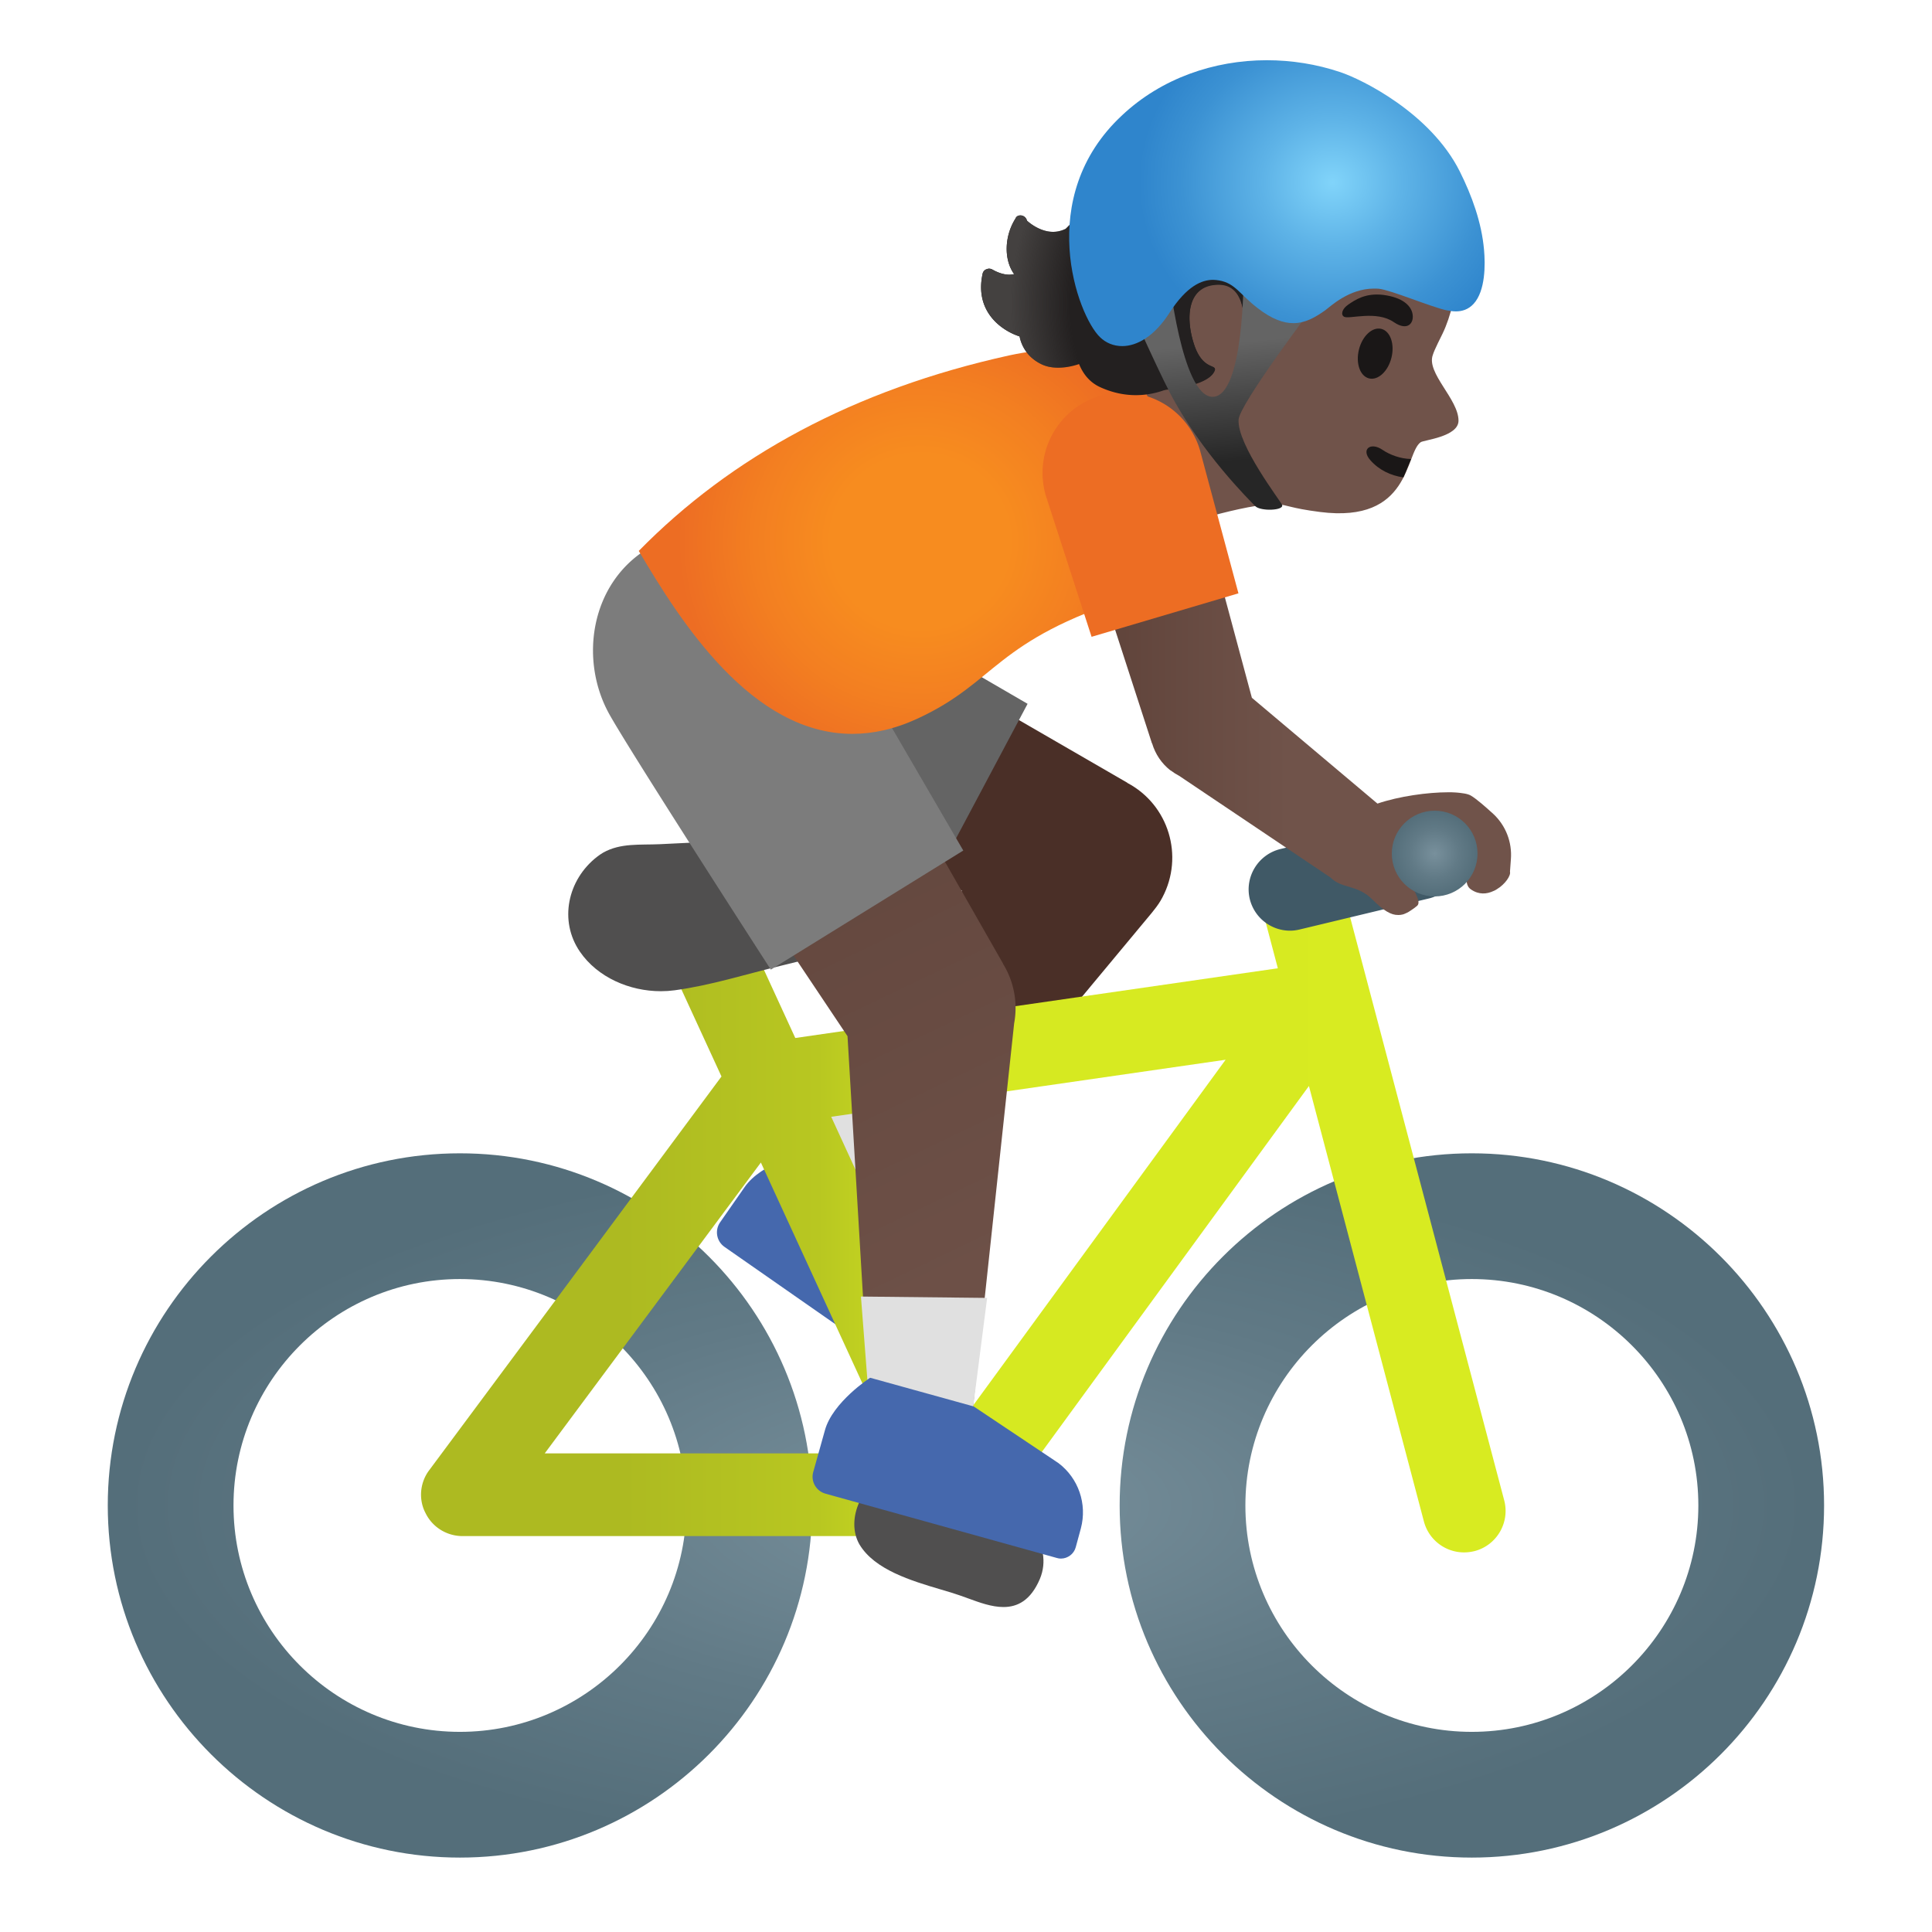 <svg width="128" height="128" xmlns="http://www.w3.org/2000/svg"><defs><radialGradient cx="50%" cy="50%" fx="50%" fy="50%" r="50.004%" gradientTransform="scale(1 1)" id="a"><stop stop-color="#78909C" offset="0%"/><stop stop-color="#617A86" offset="56.2%"/><stop stop-color="#546E7A" offset="100%"/></radialGradient><radialGradient cx="49.999%" cy="50%" fx="49.999%" fy="50%" r="61.695%" gradientTransform="matrix(.699 0 0 1 .15 0)" id="d"><stop stop-color="#F78C1F" offset="36.7%"/><stop stop-color="#F37F21" offset="68%"/><stop stop-color="#ED6D23" offset="100%"/></radialGradient><radialGradient cx="50%" cy="50%" fx="50%" fy="50%" r="50%" id="f"><stop stop-color="#78909C" offset="0%"/><stop stop-color="#617A86" offset="56.2%"/><stop stop-color="#546E7A" offset="100%"/></radialGradient><radialGradient cx="-53.661%" cy="65.558%" fx="-53.661%" fy="65.558%" r="136.113%" gradientTransform="matrix(1 0 0 .719 0 .184)" id="g"><stop stop-color="#444140" stop-opacity="0" offset="78.4%"/><stop stop-color="#444140" offset="100%"/></radialGradient><radialGradient cx="33.84%" cy="42.751%" fx="33.84%" fy="42.751%" r="62.376%" gradientTransform="matrix(.688 0 0 1 .106 0)" id="i"><stop stop-color="#81D4FA" offset="0%"/><stop stop-color="#5EB3E7" offset="36%"/><stop stop-color="#3C92D3" offset="77.5%"/><stop stop-color="#2F85CC" offset="100%"/></radialGradient><linearGradient x1="8.963%" y1="50.041%" x2="98.602%" y2="50.041%" id="b"><stop stop-color="#D8EB21" offset="0%"/><stop stop-color="#D6E921" offset="44.1%"/><stop stop-color="#B8C721" offset="60.6%"/><stop stop-color="#ADBA21" offset="80.4%"/></linearGradient><linearGradient x1="75.23%" y1="-67.662%" x2="16.76%" y2="187.584%" id="c"><stop stop-color="#5C4037" offset="19.5%"/><stop stop-color="#70534A" offset="69.1%"/></linearGradient><linearGradient x1=".043%" y1="50.031%" x2="99.976%" y2="50.031%" id="e"><stop stop-color="#70534A" offset="50%"/><stop stop-color="#5C4037" offset="100%"/></linearGradient><linearGradient x1="48.737%" y1="29.426%" x2="45.249%" y2="79.32%" id="h"><stop stop-color="#646464" offset="0%"/><stop stop-color="#262626" offset="99.5%"/></linearGradient></defs><g transform="matrix(-1 0 0 1 120.85 3.99)" fill="none"><path d="m73.14 76.99-1.63-2.34c-1.1-1.59-3.98-2.28-3.98-2.28l-5.85 4.06-4.06 5.4c-.93 1.39-.92 3.2.03 4.57l.73 1.06c.2.29.52.44.84.44.2 0 .4-.06.58-.18l13.05-9.1c.53-.37.66-1.1.29-1.63Z" fill="#4568AD"/><path d="M44.54 6.36c-3.24-3.37-9.33-5.24-13.7-3.56-4.89 1.88-6.85 6.07-6.6 10.81.09 1.72.49 3.37 1.03 4.49.06.13.56 1.1.65 1.42.45 1.2-1.7 2.93-1.7 4.36 0 1.07 2.31 1.28 2.51 1.43 1.04.75.63 5.39 6.66 4.62 2.03-.26 2.13-.47 2.86-.51 1.9-.12 7.26 1.63 7.26 1.63l2.12-4.44s-1.74-.8-.04-6.17c1.31-4.12 1.03-11.92-1.05-14.08Z" fill="#70534A"/><path d="M27.87 27.64c.83-.12 1.61-.48 2.19-1.14.64-.72-.01-1.23-.8-.69-.48.33-1.2.6-1.9.61l.51 1.22Z" fill="#1A1717"/><ellipse fill="#1A1717" transform="rotate(-13.952 29.74 19.44)" cx="29.74" cy="19.44" rx="1.11" ry="1.69"/><path d="M28.51 17.35c-.93.64-1.39.05-1.23-.61.12-.48.63-1.02 1.91-1.19 1.2-.15 1.89.34 2.32.63.44.29.53.7.28.82-.34.17-2.13-.44-3.28.35Z" fill="#1A1717"/><path d="M45.99 8.17c-.43-.58-.9-1.12-1.44-1.6-.76-.68-1.64-1.21-2.56-1.64-2.44-1.13-5.24-1.5-7.88-.96-2.64.54-5.08 2.02-6.73 4.15-1.27 1.65-2.05 3.91-1.25 5.83.99-.29 1.72-1.15 2.8-1.37 1.4-.3 2.93-.32 4.12-1.11.46-.3.85-.71 1.28-1.05.11-.03.18-.04.18-.04 1.91.55.5 5.03 2.91 6.98a8.9 8.9 0 0 0 1.04.71s-.41-3.16 1.61-3.19c2.1-.03 2.27 2.12 1.67 3.95-.62 1.9-1.69 1.23-1.31 1.86.62 1.03 3.81 1.33 4.81 1.12 1.34-.27 2.2-1.73 3-2.84.93-1.28.85-2.8.71-4.38-.16-1.74-.99-3.35-1.91-4.84-.33-.55-.68-1.08-1.05-1.58Z" fill="#232020"/><path d="m41.43 21.36.76-.78c-.09-.03-.19-.05-.27-.08.27-.3.54-.74.75-1.39.26-.79.75-2.77-.25-4.15-.36-.49-1.05-1.09-2.3-1.09h-.06c-.72.01-1.35.29-1.8.82-.35.4-.55.9-.67 1.4-.44-.63-.63-1.47-.76-2.34l-.92.42c.2 1.18.55 2.38 1.51 3.16a8.9 8.9 0 0 0 1.04.71s-.41-3.16 1.61-3.19h.05c2.05 0 2.22 2.13 1.63 3.95-.62 1.9-1.69 1.23-1.31 1.86.15.3.53.52.99.7Z" fill="#232020"/><path d="m76.42 45.63-6.21-11.67-24.05 13.91v.01c-2.74 1.45-3.77 4.85-2.32 7.59.15.29.33.55.53.8l.04.05c.05.06.1.12.15.19l16.86 20.27 7.08-5.21-11.38-16.55 19.3-9.39Z" fill="#4A2F27"/><path d="M80.37 36.03c-1.4-2.64-4.13-4.16-6.94-4.16-1.25 0-2.51.3-3.69.92v-.01l-16.97 9.86 7.04 13.24 17.31-9.21c3.84-2.04 5.29-6.8 3.25-10.64Z" fill="#646464"/><path fill="#E0E0E0" d="m64.16 65.27-7.64 5.62 4.9 5.89 7.08-5.21z"/><path d="M90.38 72.42c-12.87 0-23.34 10.47-23.34 23.33 0 12.87 10.47 23.33 23.34 23.33 12.86 0 23.33-10.47 23.33-23.33 0-12.87-10.46-23.33-23.33-23.33Zm0 38.33c-8.26 0-15.01-6.73-15.01-15s6.74-15 15.01-15 15 6.73 15 15-6.73 15-15 15ZM23.34 72.42C10.47 72.42 0 82.89 0 95.75c0 12.87 10.47 23.33 23.34 23.33 12.86 0 23.33-10.47 23.33-23.33 0-12.87-10.46-23.33-23.33-23.33Zm0 38.33c-8.26 0-15.01-6.73-15.01-15s6.74-15 15.01-15 15 6.73 15 15-6.73 15-15 15Z" fill="url(#a)"/><path d="M92.78 94.08a2.59 2.59 0 0 0-.37-.67l-9.17-12.34-10.19-13.74 3.74-8.13c.08-.17.14-.35.18-.53.04-.18.07-.36.07-.54.01-.18-.01-.36-.04-.53-.06-.35-.18-.68-.37-.98a2.7 2.7 0 0 0-1.75-1.24l-.2-.03c-.12-.02-.24-.04-.36-.04h-.04c-.03 0-.06.01-.08.01-.2.01-.4.03-.59.08-.05.01-.1.02-.15.04-.22.07-.43.16-.63.28-.01.01-.03.02-.04.03-.18.12-.34.26-.49.41-.04.04-.08.09-.12.13-.15.18-.29.38-.39.6l-.02.04-3.61 7.85-31.97-4.62 1.07-4.05c.39-1.46-.49-2.96-1.96-3.35-.01 0-.03 0-.04-.01-.22-.06-.44-.09-.66-.09-1.21 0-2.32.81-2.65 2.04l-2.26 8.55-8.5 32.17c-.38 1.46.49 2.96 1.95 3.35.24.06.47.09.71.09h.01c1.21 0 2.32-.81 2.65-2.04l7.62-28.86 20.94 28.69c.05.07.12.13.18.19s.11.12.17.18c.06.06.12.11.19.16l.02.02c.01.01.03.02.04.03.06.05.12.09.19.13.03.02.05.04.08.05.03.01.06.03.09.05.01 0 .02.01.03.02l.06.03c.03.01.05.02.08.03.03.01.07.03.1.04.07.03.15.06.22.08.05.02.1.04.16.05.19.04.4.07.6.07H90.2c1.04 0 1.99-.58 2.45-1.51.36-.67.4-1.48.13-2.19ZM39.65 66.22l16.47 2.38 9.66 1.4-9.02 19.65-17.11-23.43ZM61.58 92.3l8.86-19.27L84.76 92.3H61.58Z" fill="url(#b)"/><path d="M63.9 95.49c-.47-1.02-1.33-1.74-2.25-1.89-1.18-.2-6.06 1.39-6.78 1.72-1.75.78-3.88 3-2.91 5.31.61 1.42 1.48 1.85 2.41 1.85.78 0 1.59-.3 2.33-.57l.56-.2c.37-.13.8-.26 1.25-.39 1.96-.58 4.4-1.31 5.4-2.99.45-.78.46-1.84-.01-2.84Z" fill="#504F4F"/><path d="m36.02 52.26-8.54-2.05a2.34 2.34 0 0 0-.64-.08 2.742 2.742 0 0 0-.64 5.41l8.54 2.05c.21.05.42.08.64.08 1.24 0 2.36-.84 2.67-2.1.35-1.47-.56-2.95-2.03-3.31Z" fill="#405966"/><path d="M81.3 52.78c-.13-.1-.27-.2-.41-.28-1.15-.65-2.44-.5-3.76-.56-1.6-.08-3.22-.15-4.82-.25-.88-.06-1.76-.07-2.64-.07-1.03 0-2.07.02-3.09.02-.78 0-1.55-.01-2.32-.05-.04-.01-.1-.01-.16-.01-1.47 0-2.86 1.11-3.37 2.43-.72 1.87.55 3.05 2.14 3.91 1.95 1.06 4.14 1.56 6.27 2.08 2.32.56 4.64 1.3 7.02 1.62.3.04.6.06.91.06 2.06 0 4.19-.91 5.36-2.62 1.4-2.04.82-4.76-1.13-6.28Z" fill="#504F4F"/><path d="m79.4 42.68-11.24-6.96-13.77 24.14h.01a5.572 5.572 0 0 0-.74 3.95l2.77 25.84 6.79-.09 1.48-24.9 14.7-21.98Z" fill="url(#c)"/><path fill="#E0E0E0" d="m55.45 82 .98 7.64 6.79-.09.59-7.64z"/><path d="M77.99 32.39a7.894 7.894 0 0 0-4.13-1.17c-2.63 0-5.21 1.32-6.7 3.73L57.03 52.36l12.75 7.89s9.56-14.8 10.76-17.03c1.93-3.6 1.15-8.54-2.55-10.83Z" fill="#7C7C7C"/><path d="m66.97 93.53-.77-2.75c-.51-1.88-3-3.49-3-3.49l-6.86 1.9-5.61 3.75c-1.33 1-1.92 2.71-1.49 4.33l.34 1.25c.12.45.54.75.98.75.09 0 .18-.01.27-.04l15.33-4.26c.62-.17.99-.82.81-1.44Z" fill="#4568AD"/><path d="M53.96 19.55c-1.18-.25-2.36-.4-3.47-.4-2.52 0-4.63.78-5.53 2.82-.73 1.62-1.49 3.27-2.28 4.92-1.41 2.99-.26 7.58 3.24 8.68 9.09 2.89 8.84 5.59 14.12 8.04 1.53.71 2.98 1.02 4.34 1.02 6.66 0 11.37-7.4 14.15-12.12-6.11-6.23-14.25-10.69-24.57-12.96Z" fill="url(#d)"/><path d="m50.32 27.32-7.78-2.3-4.63 17.22-8.32 7.01c-1.44-.49-3.34-.75-4.69-.75h-.03c-.14 0-.27 0-.39.01-.06 0-.11.01-.16.01-.07.01-.14.01-.2.02-.07.01-.15.02-.21.03-.02 0-.04.01-.07.01-.18.03-.34.08-.44.14-.37.22-.94.72-1.48 1.21-.83.77-1.26 1.88-1.17 3.01l.06.82c-.07.25.31.83.88 1.17.03.02.07.04.1.06.03.02.07.03.11.05.44.21.97.26 1.49-.1.68-.45-.05-1.7.27-2.23.37-.63 1.01-1.27 1.01-1.27s1.98-.15 2.41.16c.76.63.98 1.19.55 2.39-.31.86-1.02 1.75-.66 2.04.13.11.26.2.38.28.01.01.02.01.03.02.09.06.18.12.27.16.05.03.11.04.16.07.04.02.08.03.13.04.08.02.16.03.24.03h.04c.46.01.96-.28 1.69-1.01 1.03-1.04 2.01-.69 2.8-1.48l9.9-6.65.12-.08c.19-.1.38-.22.55-.35l.04-.02c.57-.45.99-1.07 1.2-1.78h.01l5.82-17.95-.03.01Z" fill="url(#e)"/><path d="M25.8 49.72c-1.57 0-2.84 1.27-2.84 2.84 0 1.57 1.27 2.84 2.84 2.84 1.57 0 2.84-1.27 2.84-2.84 0-1.57-1.28-2.84-2.84-2.84Z" fill="url(#f)"/><path d="M47.97 22.24a5.318 5.318 0 0 0-6.62 3.59l-2.55 9.49 9.73 2.88 3.03-9.35c.83-2.82-.77-5.78-3.59-6.61Z" fill="#ED6D23"/><path d="M55.75 14.15a.403.403 0 0 0-.25-.3c-.06-.02-.11-.04-.18-.04-.07 0-.15.02-.22.06-.46.26-.84.34-1.12.34-.12 0-.23-.02-.32-.04.68-.93.67-2.5-.1-3.7-.04-.12-.17-.19-.32-.19-.03 0-.05 0-.08.01-.17.03-.31.17-.35.34 0 0-.77.74-1.73.74-.26 0-.54-.06-.83-.2-1.51-1.45-5.34-6.49-6.82-6.54-.66-.02.46 9.56.55 10.37.19 1.8.1 3.95.21 5.83-.11-.03-.2-.05-.24-.06l-.42 1.02c.15.05.94.4 2.07.4.68 0 1.48-.13 2.34-.52.85-.38 1.23-1.08 1.42-1.54.35.12.85.24 1.38.24.38 0 .77-.06 1.13-.24 1.02-.5 1.34-1.36 1.43-1.83 1.22-.4 2.99-1.66 2.45-4.15Z" fill="#232020"/><path d="M55.75 14.15a.403.403 0 0 0-.25-.3c-.06-.02-.11-.04-.18-.04-.07 0-.15.02-.22.06-.46.26-.84.34-1.12.34-.12 0-.23-.02-.32-.04.68-.93.67-2.5-.1-3.7-.04-.12-.17-.19-.32-.19-.03 0-.05 0-.08.01-.17.03-.31.17-.35.34 0 0-.77.74-1.73.74-.26 0-.54-.06-.83-.2-1.51-1.45-5.34-6.49-6.82-6.54-.66-.02.46 9.56.55 10.37.19 1.8.1 3.95.21 5.83-.11-.03-.2-.05-.24-.06l-.42 1.02c.15.05.94.4 2.07.4.68 0 1.48-.13 2.34-.52.85-.38 1.23-1.08 1.42-1.54.35.12.85.24 1.38.24.38 0 .77-.06 1.13-.24 1.02-.5 1.34-1.36 1.43-1.83 1.22-.4 2.99-1.66 2.45-4.15Z" fill="url(#g)"/><path d="M38.79 23.81c.11 1.66-2.8 5.42-2.88 5.65-.16.38 1.43.44 1.78.08.35-.36 3.57-3.53 5.64-7.49.93-1.78 3.03-6.51 3.03-6.51l-2.93-1.43s-.86 8.22-2.93 8.19c-2.08-.03-2.04-7.99-2.04-7.99l-4.67 1.94s4.94 6.53 5 7.56Z" fill="url(#h)"/><path d="M46.5 3.64C43.9 1.2 40.42 0 36.92 0c-1.64 0-3.3.26-4.87.79-1.44.48-5.97 2.71-7.91 6.57-.81 1.62-1.45 3.39-1.61 5.19-.09.98-.1 2.73.69 3.59.35.38.77.5 1.17.5.21 0 .42-.03.62-.07 1.05-.23 3.7-1.35 4.49-1.43.11-.01.21-.01.32-.01 1.66 0 2.89 1.19 3.22 1.43.67.48 1.34.86 2.12.86.67 0 1.43-.27 2.36-.99 1.21-.93 1.48-1.65 2.56-1.84.12-.02.26-.04.4-.04.73 0 1.73.38 2.9 2.2.99 1.54 2.14 2.19 3.12 2.19.57 0 1.08-.21 1.47-.59 1.49-1.42 4.39-9.27-1.47-14.71Z" fill="url(#i)"/></g></svg>